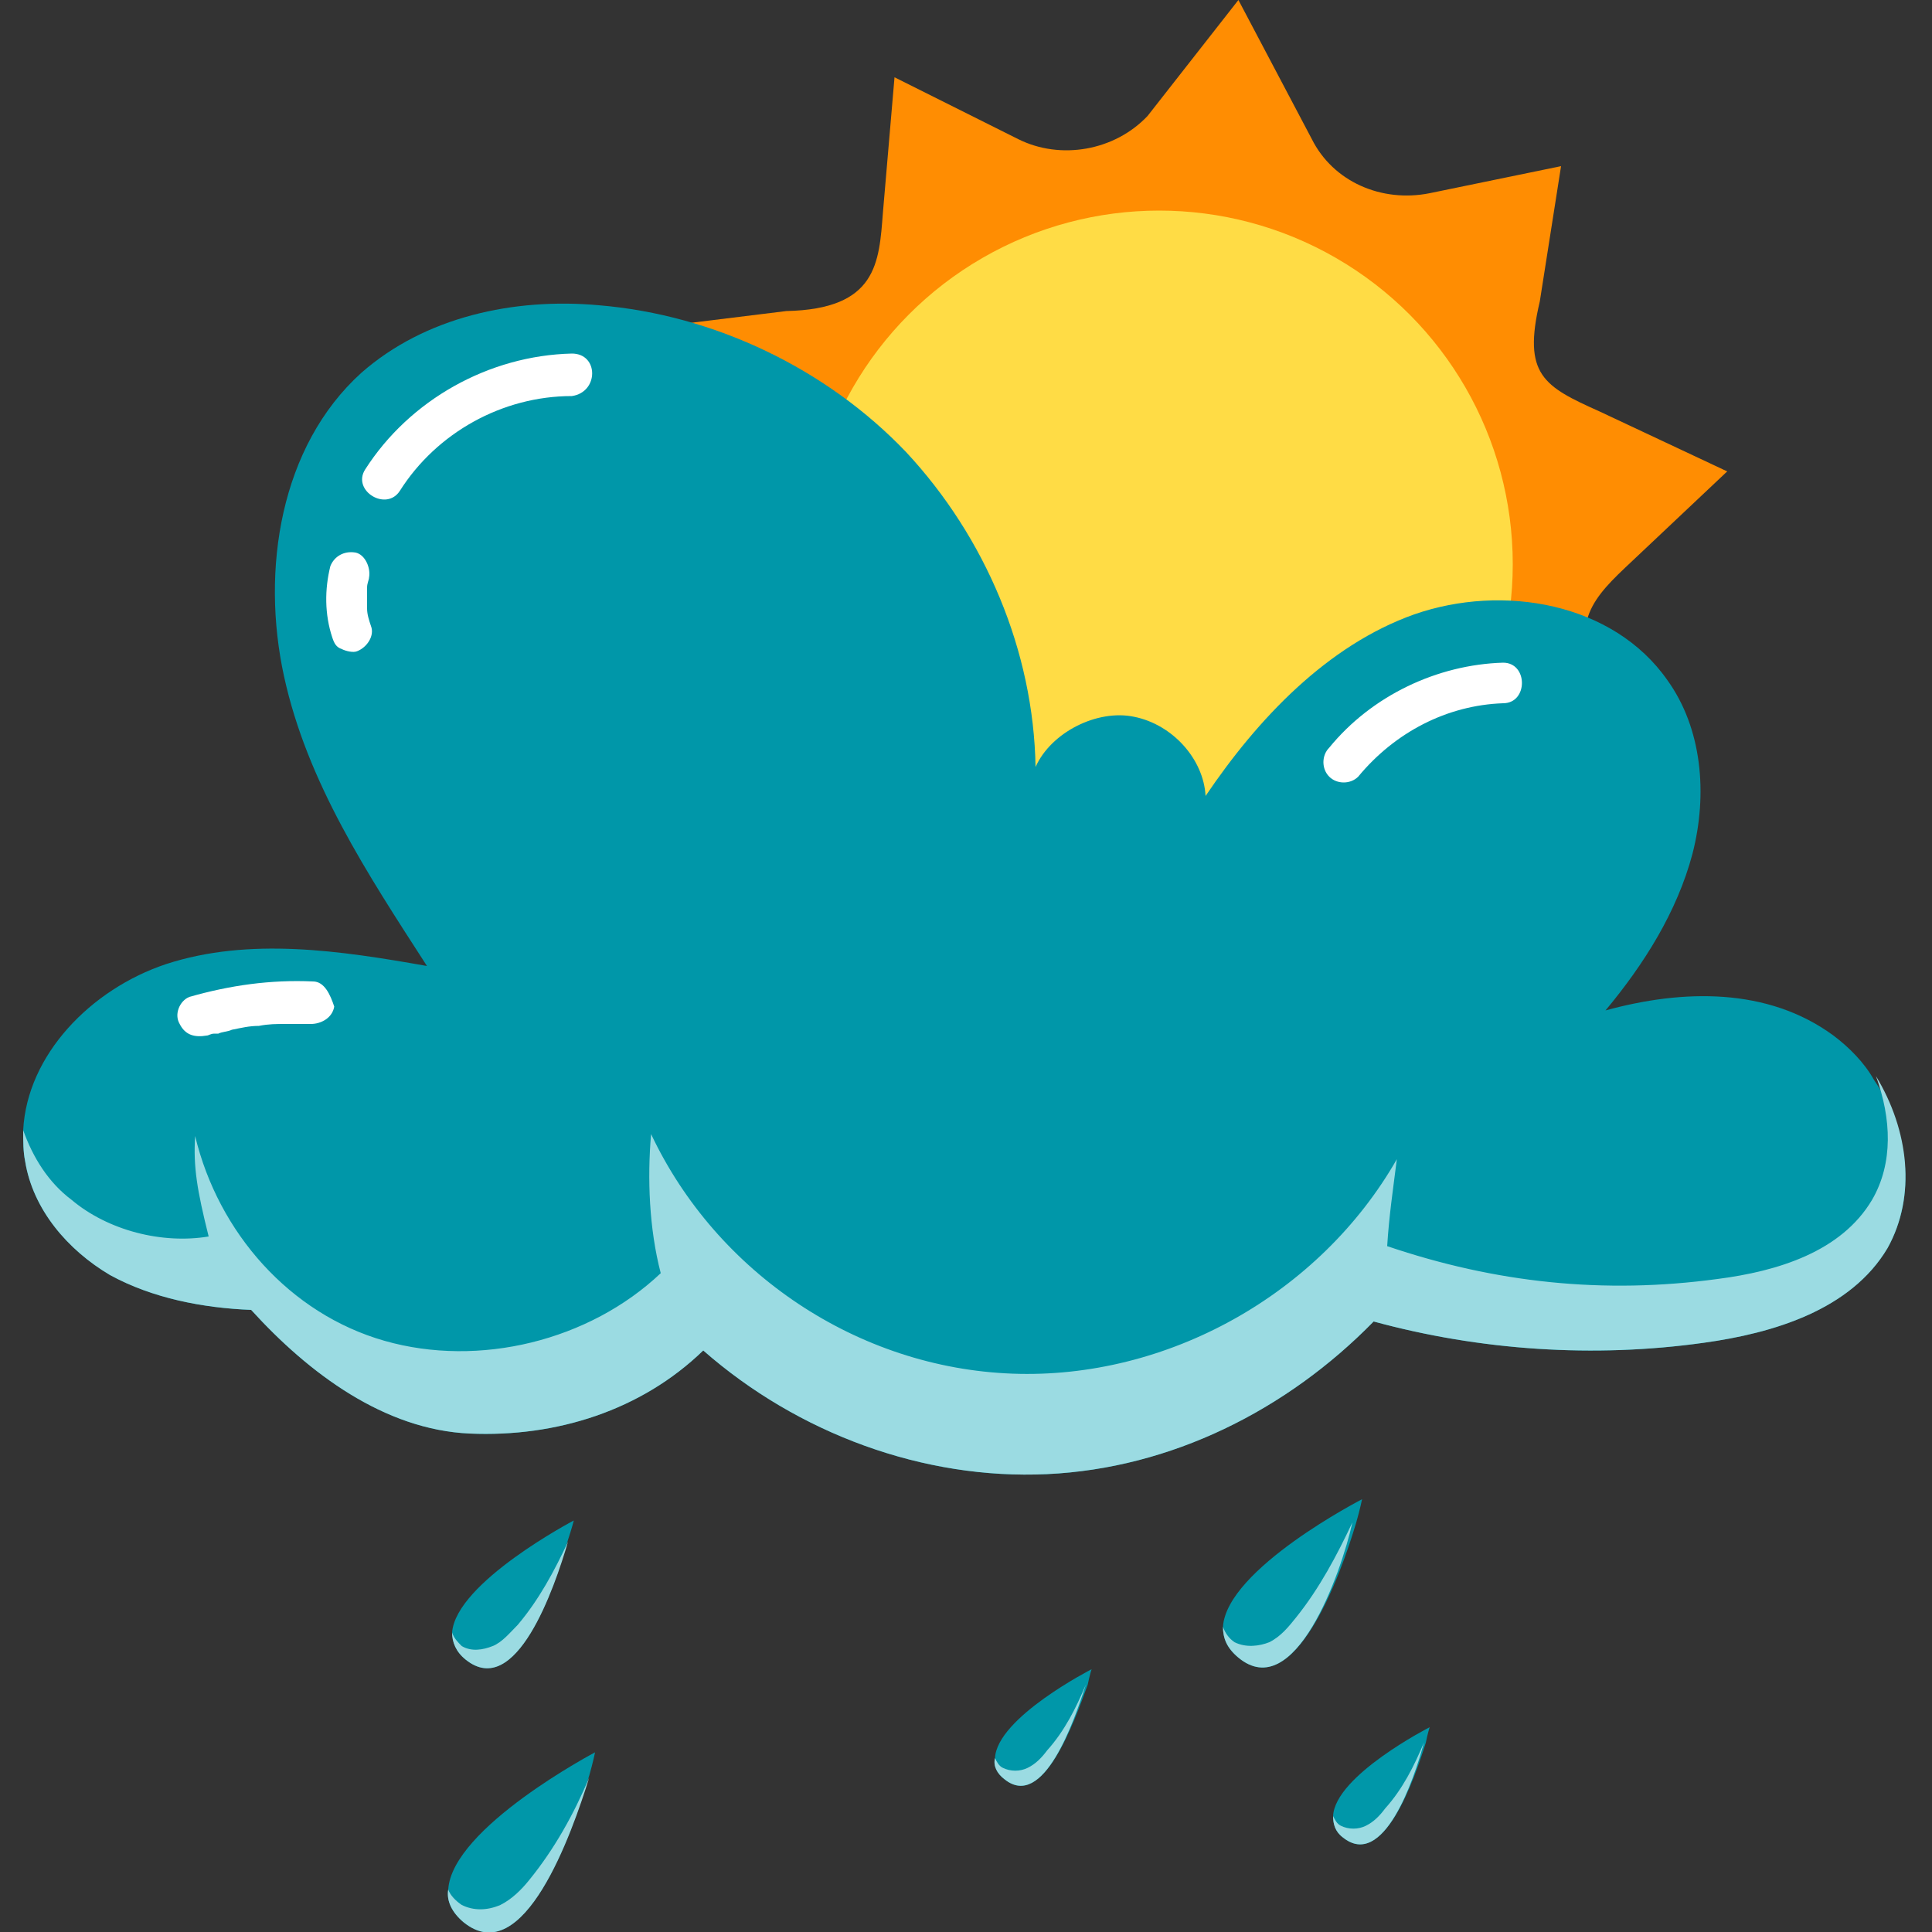 <?xml version="1.0" encoding="utf-8"?>
<!-- Generator: Adobe Illustrator 26.0.2, SVG Export Plug-In . SVG Version: 6.00 Build 0)  -->
<svg version="1.1" id="Слой_1" xmlns="http://www.w3.org/2000/svg" xmlns:xlink="http://www.w3.org/1999/xlink" x="0px" y="0px"
	 viewBox="0 0 100 100" style="enable-background:new 0 0 100 100;" xml:space="preserve">
<rect x="0" y="0" width="100" height="100" fill="#333333" stroke="none"/>
<style type="text/css">
	.st0{fill:#FF8D02;}
	.st1{fill:#FFDC45;}
	.st2{fill:#0097A9;}
	.st3{fill:#9BDBE2;}
	.st4{fill:#FFFFFF;}
</style>
<g>
	<g>
		<path class="st0" d="M89.4,24.4l-5.3,5c-1.9,1.8-3,3.2-1,6.7l3.6,6.1l-7.3,1c-2.6,0.4-4.7,0.9-4.9,5l-0.7,7l-6.2-3.6
			c-2.4-1.4-4.3-2.1-7.2,1.3l-4.7,5.5l-3.9-6.9c-1.6-3.2-2.3-4-6.4-2.6l-6.2,1.7l1.4-6.9c1-4.3,0-5.1-3.2-6.1l-6.7-2.9l5.4-4.9
			c3.7-2.9,2.4-4.7,1-6.9l-3.7-5.9l7.3-0.9c4.7-0.1,4.8-2.5,5-5.1l0.6-7l6.4,3.2c2.2,1.1,5,0.6,6.7-1.2L64.1,0l3.8,7.2
			C69,9.4,71.5,10.5,74,10l6.8-1.4l-1.1,7c-0.9,3.8,0.2,4.4,3.1,5.7L89.4,24.4z"/>
		<g>
			<circle class="st1" cx="60" cy="29.2" r="18.3"/>
		</g>
	</g>
	<g>
		<path class="st2" d="M97.7,64.6c-1.9,3.2-5.9,4.4-9.5,4.9c-5.7,0.8-11.6,0.4-17.1-1.1C66.6,73,60.6,76,54.2,76.3
			c-6.4,0.3-12.9-2.1-17.8-6.4c-3.2,3.1-7.6,4.5-12.1,4.3c-4.4-0.2-8.3-3.1-11.3-6.4c-2.5-0.1-5.1-0.6-7.3-1.8
			c-2.2-1.3-4-3.4-4.4-5.9c-0.1-0.5-0.1-1-0.1-1.6c0.2-3.9,3.5-7.3,7.4-8.6c4.3-1.4,9-0.7,13.5,0.1c-3.1-4.8-6.2-9.5-7.4-15
			c-1.2-5.5-0.2-11.9,4-15.7c3.3-2.9,7.9-3.9,12.3-3.5c6,0.5,11.8,3.3,15.9,7.6c4.1,4.4,6.6,10.3,6.7,16.3c0.8-1.8,3.2-3,5.1-2.6
			c2,0.4,3.6,2.2,3.7,4.1c2.7-4,6.3-7.8,10.8-9.4c4.6-1.6,10.3-0.6,13.1,3.4c1.8,2.5,2.1,5.9,1.3,9c-0.8,3-2.5,5.7-4.5,8.1
			c4-1.1,8.4-1.2,11.8,1.3c0.8,0.6,1.6,1.4,2.1,2.3C98.8,58.5,99.2,61.9,97.7,64.6z"/>
		<path class="st3" d="M97.7,64.6c-1.9,3.2-5.9,4.4-9.5,4.9c-5.7,0.8-11.6,0.4-17.1-1.1C66.6,73,60.6,76,54.2,76.3
			c-6.4,0.3-12.9-2.1-17.8-6.4c-3.2,3.1-7.6,4.5-12.1,4.3c-4.4-0.2-8.3-3.1-11.3-6.4c-2.5-0.1-5.1-0.6-7.3-1.8
			c-2.2-1.3-4-3.4-4.4-5.9c-0.1-0.5-0.1-1-0.1-1.6c0.5,1.4,1.3,2.7,2.5,3.6c1.9,1.6,4.7,2.3,7.1,1.9c-0.6-2.4-0.8-3.6-0.7-5.2
			c1.2,5,4.9,9.2,9.8,10.6c4.9,1.4,10.6,0,14.3-3.5c-0.6-2.3-0.7-4.9-0.5-7.2c3.4,7.2,10.7,12.1,18.7,12.4c8,0.3,15.9-4.1,19.9-11.1
			c-0.2,1.6-0.4,2.9-0.5,4.5c5.6,1.9,11.2,2.5,17.1,1.7c3.1-0.4,6.4-1.4,8-4.1c1.1-1.9,1-4.2,0.2-6.4C98.8,58.5,99.2,61.9,97.7,64.6
			z"/>
		<g>
			<path class="st4" d="M29.6,18.3c-4.3,0.1-8.4,2.4-10.7,6c-0.7,1.1,1.1,2.2,1.8,1.1c1.9-3,5.3-4.9,8.9-4.9
				C31,20.3,31,18.3,29.6,18.3z"/>
			<path class="st4" d="M19.2,32.4c-0.1-0.3-0.2-0.6-0.2-0.9c0-0.4,0-0.7,0-1.1c0-0.2,0.1-0.4,0.1-0.5c0.1-0.5-0.2-1.2-0.7-1.3
				c-0.6-0.1-1.1,0.2-1.3,0.7c-0.3,1.2-0.3,2.5,0.1,3.7c0.1,0.3,0.2,0.5,0.5,0.6c0.2,0.1,0.6,0.2,0.8,0.1
				C19,33.5,19.4,32.9,19.2,32.4z"/>
			<path class="st4" d="M16.2,50.8c-2.2-0.1-4.3,0.2-6.4,0.8C9.3,51.8,9,52.5,9.3,53c0.3,0.6,0.8,0.7,1.4,0.6c0.1,0,0.2-0.1,0.4-0.1
				c0,0,0.2,0,0.2,0c0.2-0.1,0.5-0.1,0.7-0.2c0.5-0.1,0.9-0.2,1.4-0.2c0.5-0.1,0.9-0.1,1.4-0.1c0.2,0,0.5,0,0.7,0c0,0,0.1,0,0.1,0
				c0,0,0,0,0.1,0c0.1,0,0.3,0,0.4,0c0.5,0,1.1-0.3,1.2-0.9C17.1,51.5,16.8,50.8,16.2,50.8z"/>
			<path class="st4" d="M77.8,34.3c-3.4,0.1-6.8,1.7-9,4.4c-0.4,0.4-0.4,1.1,0,1.5c0.4,0.4,1.1,0.4,1.5,0c1.9-2.3,4.6-3.7,7.5-3.8
				C79.1,36.4,79.1,34.3,77.8,34.3z"/>
		</g>
	</g>
	<g>
		<g>
			<path class="st2" d="M24,99.5c-0.6-0.5-0.9-1.1-0.8-1.7c0.2-3.2,7.6-7.1,7.6-7.1s-0.1,0.5-0.3,1.2C29.6,94.9,27.1,102,24,99.5z"
				/>
			<path class="st3" d="M24,99.5c-0.6-0.5-0.9-1.1-0.8-1.7c0.1,0.3,0.4,0.6,0.7,0.8c0.6,0.3,1.3,0.3,2,0c0.6-0.3,1.1-0.8,1.5-1.3
				c1.3-1.6,2.3-3.4,3.1-5.3C29.6,94.9,27.1,102,24,99.5z"/>
		</g>
		<g>
			<path class="st2" d="M24.1,85.9c-0.5-0.4-0.7-0.9-0.7-1.4c0.2-2.6,6.3-5.8,6.3-5.8s-0.1,0.4-0.3,1C28.7,82.2,26.7,88,24.1,85.9z"
				/>
			<path class="st3" d="M24.1,85.9c-0.5-0.4-0.7-0.9-0.7-1.4c0.1,0.3,0.3,0.5,0.5,0.7c0.5,0.3,1.1,0.2,1.6,0
				c0.5-0.2,0.9-0.7,1.3-1.1c1.1-1.3,1.9-2.8,2.6-4.3C28.7,82.2,26.7,88,24.1,85.9z"/>
		</g>
		<g>
			<path class="st2" d="M52,92.1c-0.4-0.3-0.6-0.7-0.5-1.1c0.1-2.1,5-4.6,5-4.6s-0.1,0.3-0.2,0.8C55.6,89.1,54,93.7,52,92.1z"/>
			<path class="st3" d="M52,92.1c-0.4-0.3-0.6-0.7-0.5-1.1c0.1,0.2,0.2,0.4,0.4,0.5c0.4,0.2,0.9,0.2,1.3,0c0.4-0.2,0.7-0.5,1-0.9
				c0.9-1,1.5-2.2,2-3.4C55.6,89.1,54,93.7,52,92.1z"/>
		</g>
		<g>
			<path class="st2" d="M64.1,85.8c-0.6-0.5-0.8-1-0.8-1.6c0.2-3,7.2-6.6,7.2-6.6s-0.1,0.5-0.3,1.2C69.4,81.5,67,88.2,64.1,85.8z"/>
			<path class="st3" d="M64.1,85.8c-0.6-0.5-0.8-1-0.8-1.6c0.1,0.3,0.3,0.6,0.6,0.8c0.6,0.3,1.3,0.2,1.8,0c0.6-0.3,1-0.8,1.4-1.3
				c1.2-1.5,2.1-3.2,2.9-4.9C69.4,81.5,67,88.2,64.1,85.8z"/>
		</g>
		<g>
			<path class="st2" d="M69.5,95.1C69.1,94.8,69,94.4,69,94c0.1-2.1,5-4.6,5-4.6s-0.1,0.3-0.2,0.8C73.2,92.1,71.6,96.8,69.5,95.1z"
				/>
			<path class="st3" d="M69.5,95.1C69.1,94.8,69,94.4,69,94c0.1,0.2,0.2,0.4,0.4,0.5c0.4,0.2,0.9,0.2,1.3,0c0.4-0.2,0.7-0.5,1-0.9
				c0.9-1,1.5-2.2,2-3.4C73.2,92.1,71.6,96.8,69.5,95.1z"/>
		</g>
	</g>
</g>
</svg>
